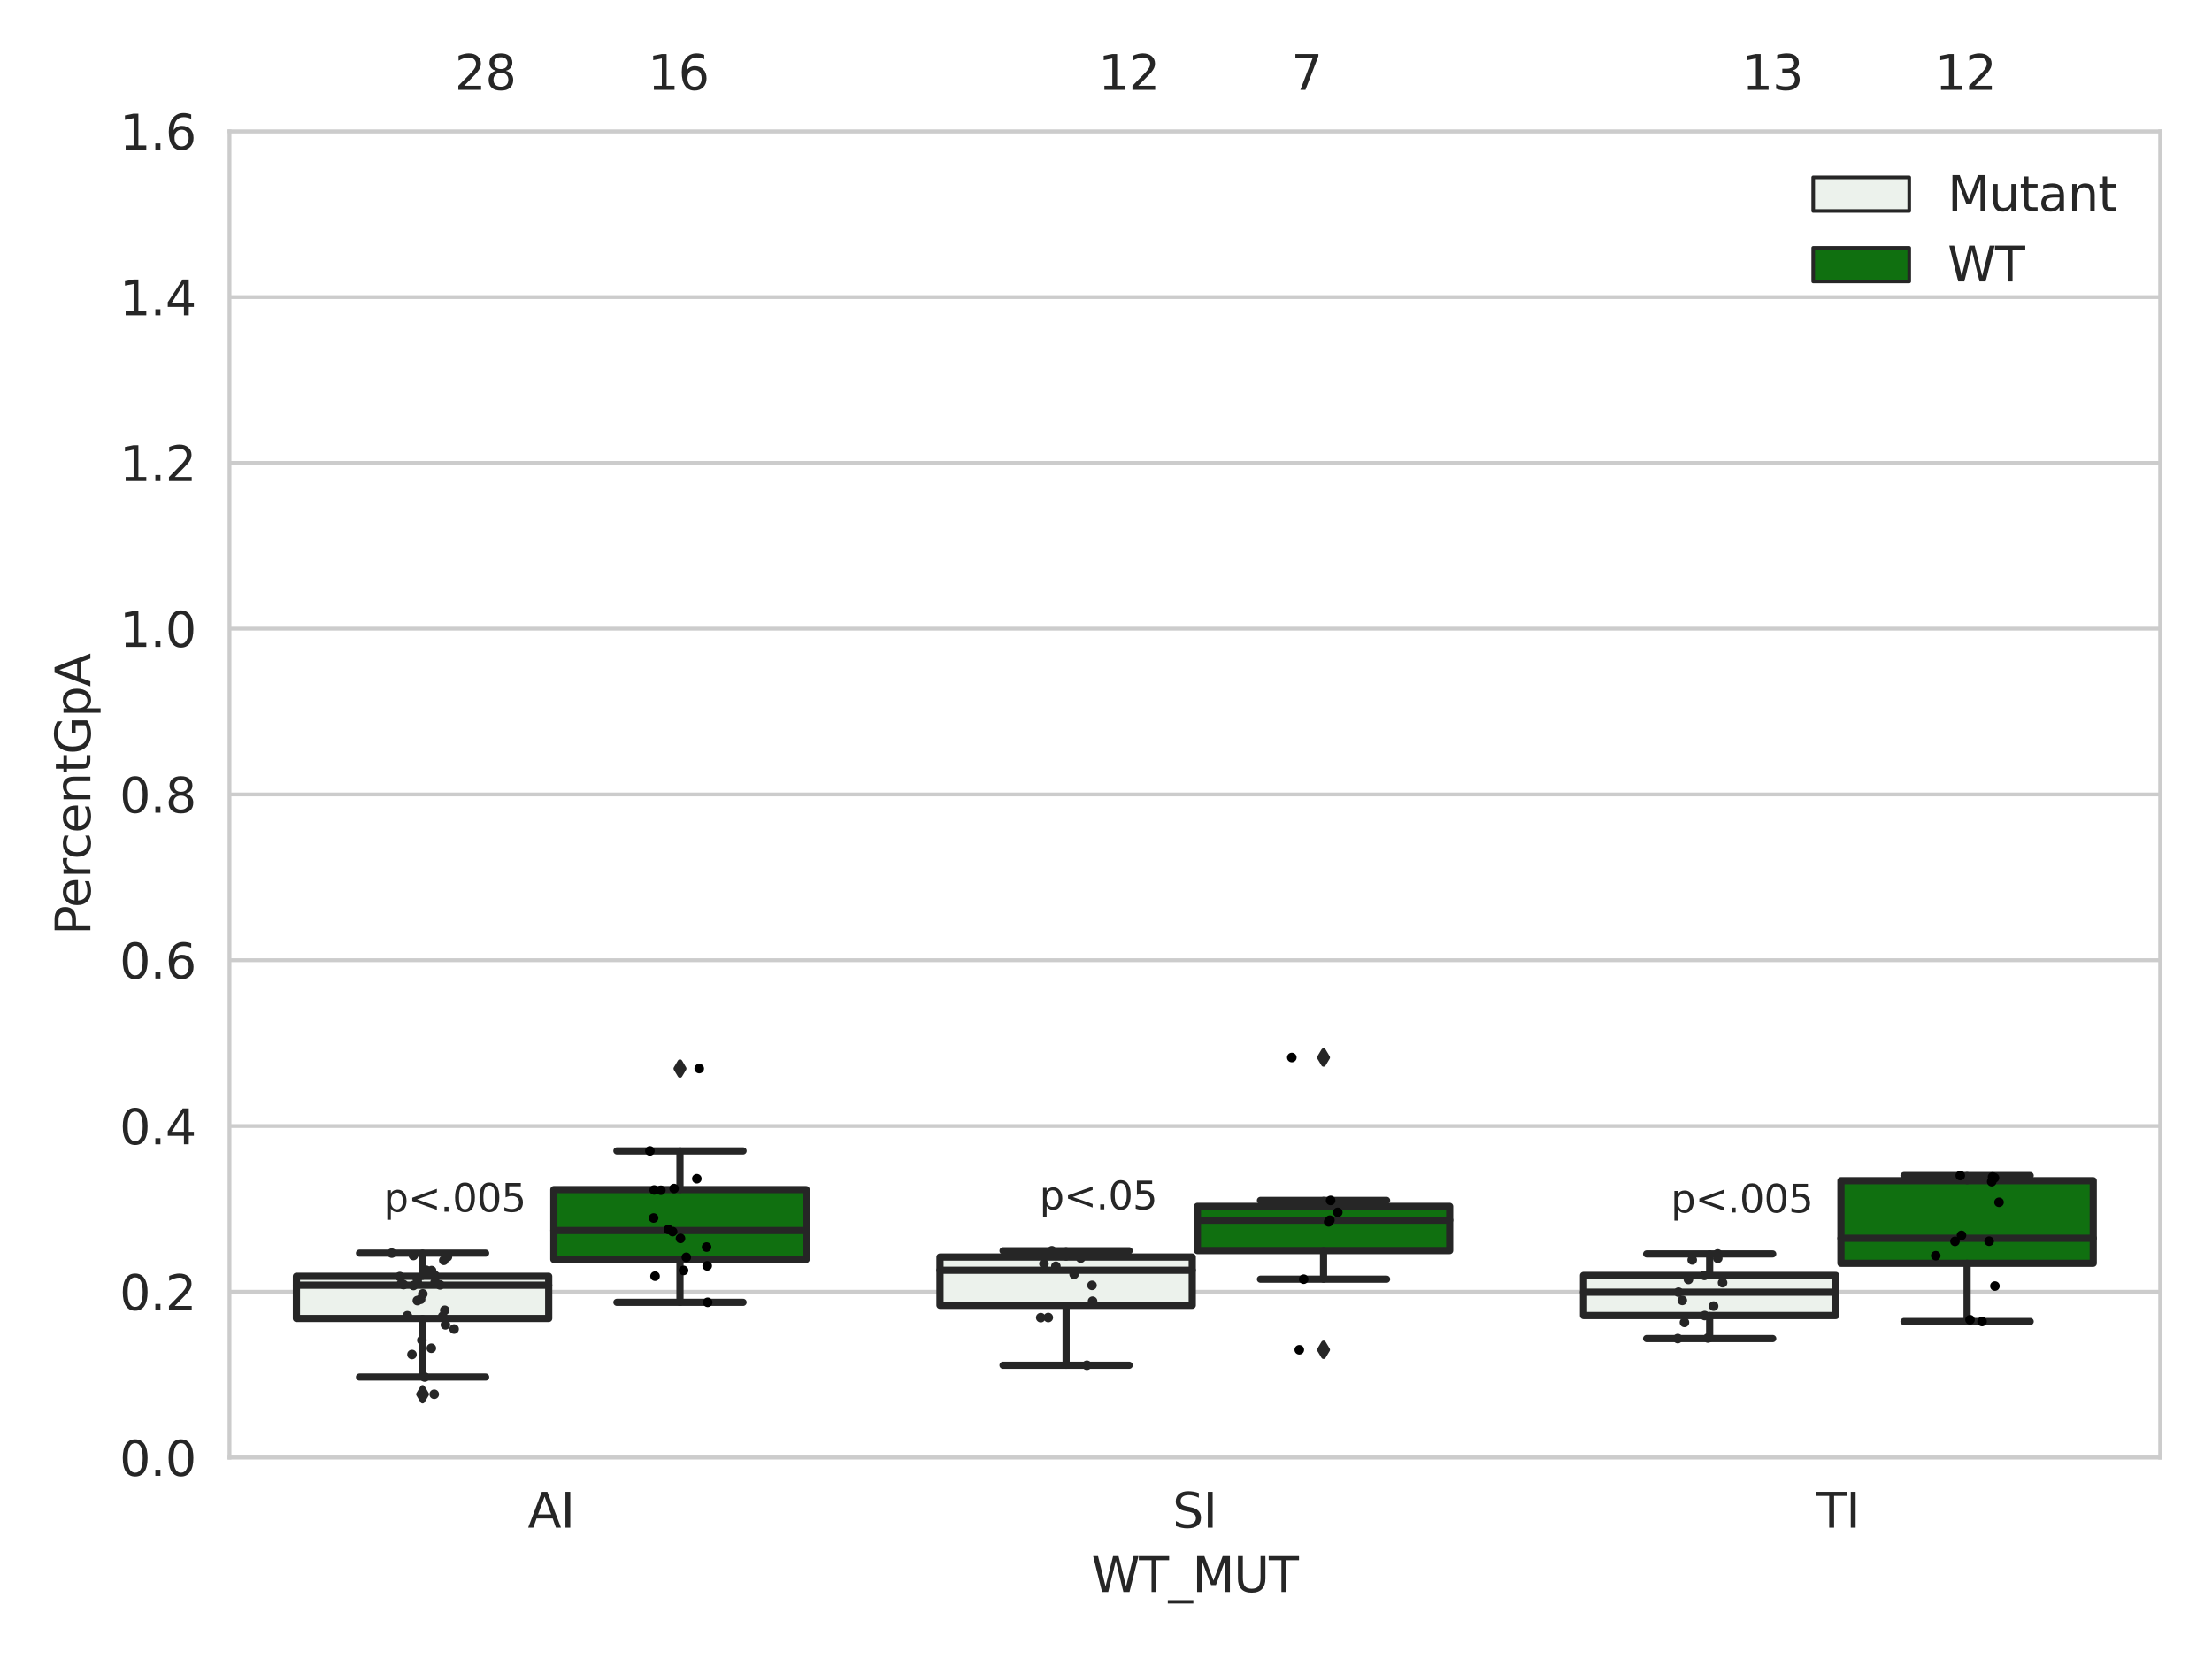 <?xml version="1.0" encoding="utf-8" standalone="no"?>
<!DOCTYPE svg PUBLIC "-//W3C//DTD SVG 1.1//EN"
  "http://www.w3.org/Graphics/SVG/1.1/DTD/svg11.dtd">
<svg xmlns:xlink="http://www.w3.org/1999/xlink" width="460.8pt" height="345.6pt" viewBox="0 0 460.8 345.6" xmlns="http://www.w3.org/2000/svg" version="1.1">
 <defs>
  <style type="text/css">*{stroke-linejoin: round; stroke-linecap: butt}</style>
 </defs>
 <g id="figure_1">
  <g id="patch_1">
   <path d="M 0 345.6 
L 460.8 345.6 
L 460.8 0 
L 0 0 
z
" style="fill: #ffffff"/>
  </g>
  <g id="axes_1">
   <g id="patch_2">
    <path d="M 47.81 303.64 
L 450 303.64 
L 450 27.354 
L 47.81 27.354 
z
" style="fill: #ffffff"/>
   </g>
   <g id="matplotlib.axis_1">
    <g id="xtick_1">
     <g id="text_1">
      <!-- AI -->
      <g style="fill: #262626" transform="translate(109.946 318.238)scale(0.1 -0.1)">
       <defs>
        <path id="DejaVuSans-41" d="M 2188 4044 
L 1331 1722 
L 3047 1722 
L 2188 4044 
z
M 1831 4666 
L 2547 4666 
L 4325 0 
L 3669 0 
L 3244 1197 
L 1141 1197 
L 716 0 
L 50 0 
L 1831 4666 
z
" transform="scale(0.016)"/>
        <path id="DejaVuSans-49" d="M 628 4666 
L 1259 4666 
L 1259 0 
L 628 0 
L 628 4666 
z
" transform="scale(0.016)"/>
       </defs>
       <use xlink:href="#DejaVuSans-41"/>
       <use xlink:href="#DejaVuSans-49" x="68.408"/>
      </g>
     </g>
    </g>
    <g id="xtick_2">
     <g id="text_2">
      <!-- SI -->
      <g style="fill: #262626" transform="translate(244.256 318.238)scale(0.1 -0.1)">
       <defs>
        <path id="DejaVuSans-53" d="M 3425 4513 
L 3425 3897 
Q 3066 4069 2747 4153 
Q 2428 4238 2131 4238 
Q 1616 4238 1336 4038 
Q 1056 3838 1056 3469 
Q 1056 3159 1242 3001 
Q 1428 2844 1947 2747 
L 2328 2669 
Q 3034 2534 3370 2195 
Q 3706 1856 3706 1288 
Q 3706 609 3251 259 
Q 2797 -91 1919 -91 
Q 1588 -91 1214 -16 
Q 841 59 441 206 
L 441 856 
Q 825 641 1194 531 
Q 1563 422 1919 422 
Q 2459 422 2753 634 
Q 3047 847 3047 1241 
Q 3047 1584 2836 1778 
Q 2625 1972 2144 2069 
L 1759 2144 
Q 1053 2284 737 2584 
Q 422 2884 422 3419 
Q 422 4038 858 4394 
Q 1294 4750 2059 4750 
Q 2388 4750 2728 4690 
Q 3069 4631 3425 4513 
z
" transform="scale(0.016)"/>
       </defs>
       <use xlink:href="#DejaVuSans-53"/>
       <use xlink:href="#DejaVuSans-49" x="63.477"/>
      </g>
     </g>
    </g>
    <g id="xtick_3">
     <g id="text_3">
      <!-- TI -->
      <g style="fill: #262626" transform="translate(378.439 318.238)scale(0.1 -0.1)">
       <defs>
        <path id="DejaVuSans-54" d="M -19 4666 
L 3928 4666 
L 3928 4134 
L 2272 4134 
L 2272 0 
L 1638 0 
L 1638 4134 
L -19 4134 
L -19 4666 
z
" transform="scale(0.016)"/>
       </defs>
       <use xlink:href="#DejaVuSans-54"/>
       <use xlink:href="#DejaVuSans-49" x="61.084"/>
      </g>
     </g>
    </g>
    <g id="text_4">
     <!-- WT_MUT -->
     <g style="fill: #262626" transform="translate(227.38 331.638)scale(0.1 -0.1)">
      <defs>
       <path id="DejaVuSans-57" d="M 213 4666 
L 850 4666 
L 1831 722 
L 2809 4666 
L 3519 4666 
L 4500 722 
L 5478 4666 
L 6119 4666 
L 4947 0 
L 4153 0 
L 3169 4050 
L 2175 0 
L 1381 0 
L 213 4666 
z
" transform="scale(0.016)"/>
       <path id="DejaVuSans-5f" d="M 3263 -1063 
L 3263 -1509 
L -63 -1509 
L -63 -1063 
L 3263 -1063 
z
" transform="scale(0.016)"/>
       <path id="DejaVuSans-4d" d="M 628 4666 
L 1569 4666 
L 2759 1491 
L 3956 4666 
L 4897 4666 
L 4897 0 
L 4281 0 
L 4281 4097 
L 3078 897 
L 2444 897 
L 1241 4097 
L 1241 0 
L 628 0 
L 628 4666 
z
" transform="scale(0.016)"/>
       <path id="DejaVuSans-55" d="M 556 4666 
L 1191 4666 
L 1191 1831 
Q 1191 1081 1462 751 
Q 1734 422 2344 422 
Q 2950 422 3222 751 
Q 3494 1081 3494 1831 
L 3494 4666 
L 4128 4666 
L 4128 1753 
Q 4128 841 3676 375 
Q 3225 -91 2344 -91 
Q 1459 -91 1007 375 
Q 556 841 556 1753 
L 556 4666 
z
" transform="scale(0.016)"/>
      </defs>
      <use xlink:href="#DejaVuSans-57"/>
      <use xlink:href="#DejaVuSans-54" x="98.877"/>
      <use xlink:href="#DejaVuSans-5f" x="159.961"/>
      <use xlink:href="#DejaVuSans-4d" x="209.961"/>
      <use xlink:href="#DejaVuSans-55" x="296.24"/>
      <use xlink:href="#DejaVuSans-54" x="369.434"/>
     </g>
    </g>
   </g>
   <g id="matplotlib.axis_2">
    <g id="ytick_1">
     <g id="line2d_1">
      <path d="M 47.81 303.64 
L 450 303.64 
" clip-path="url(#pad9ed95a2f)" style="fill: none; stroke: #cccccc; stroke-width: 0.8; stroke-linecap: round"/>
     </g>
     <g id="text_5">
      <!-- 0.0 -->
      <g style="fill: #262626" transform="translate(24.907 307.439)scale(0.1 -0.1)">
       <defs>
        <path id="DejaVuSans-30" d="M 2034 4250 
Q 1547 4250 1301 3770 
Q 1056 3291 1056 2328 
Q 1056 1369 1301 889 
Q 1547 409 2034 409 
Q 2525 409 2770 889 
Q 3016 1369 3016 2328 
Q 3016 3291 2770 3770 
Q 2525 4250 2034 4250 
z
M 2034 4750 
Q 2819 4750 3233 4129 
Q 3647 3509 3647 2328 
Q 3647 1150 3233 529 
Q 2819 -91 2034 -91 
Q 1250 -91 836 529 
Q 422 1150 422 2328 
Q 422 3509 836 4129 
Q 1250 4750 2034 4750 
z
" transform="scale(0.016)"/>
        <path id="DejaVuSans-2e" d="M 684 794 
L 1344 794 
L 1344 0 
L 684 0 
L 684 794 
z
" transform="scale(0.016)"/>
       </defs>
       <use xlink:href="#DejaVuSans-30"/>
       <use xlink:href="#DejaVuSans-2e" x="63.623"/>
       <use xlink:href="#DejaVuSans-30" x="95.41"/>
      </g>
     </g>
    </g>
    <g id="ytick_2">
     <g id="line2d_2">
      <path d="M 47.81 269.104 
L 450 269.104 
" clip-path="url(#pad9ed95a2f)" style="fill: none; stroke: #cccccc; stroke-width: 0.8; stroke-linecap: round"/>
     </g>
     <g id="text_6">
      <!-- 0.2 -->
      <g style="fill: #262626" transform="translate(24.907 272.903)scale(0.1 -0.1)">
       <defs>
        <path id="DejaVuSans-32" d="M 1228 531 
L 3431 531 
L 3431 0 
L 469 0 
L 469 531 
Q 828 903 1448 1529 
Q 2069 2156 2228 2338 
Q 2531 2678 2651 2914 
Q 2772 3150 2772 3378 
Q 2772 3750 2511 3984 
Q 2250 4219 1831 4219 
Q 1534 4219 1204 4116 
Q 875 4013 500 3803 
L 500 4441 
Q 881 4594 1212 4672 
Q 1544 4750 1819 4750 
Q 2544 4750 2975 4387 
Q 3406 4025 3406 3419 
Q 3406 3131 3298 2873 
Q 3191 2616 2906 2266 
Q 2828 2175 2409 1742 
Q 1991 1309 1228 531 
z
" transform="scale(0.016)"/>
       </defs>
       <use xlink:href="#DejaVuSans-30"/>
       <use xlink:href="#DejaVuSans-2e" x="63.623"/>
       <use xlink:href="#DejaVuSans-32" x="95.41"/>
      </g>
     </g>
    </g>
    <g id="ytick_3">
     <g id="line2d_3">
      <path d="M 47.81 234.568 
L 450 234.568 
" clip-path="url(#pad9ed95a2f)" style="fill: none; stroke: #cccccc; stroke-width: 0.8; stroke-linecap: round"/>
     </g>
     <g id="text_7">
      <!-- 0.4 -->
      <g style="fill: #262626" transform="translate(24.907 238.368)scale(0.1 -0.1)">
       <defs>
        <path id="DejaVuSans-34" d="M 2419 4116 
L 825 1625 
L 2419 1625 
L 2419 4116 
z
M 2253 4666 
L 3047 4666 
L 3047 1625 
L 3713 1625 
L 3713 1100 
L 3047 1100 
L 3047 0 
L 2419 0 
L 2419 1100 
L 313 1100 
L 313 1709 
L 2253 4666 
z
" transform="scale(0.016)"/>
       </defs>
       <use xlink:href="#DejaVuSans-30"/>
       <use xlink:href="#DejaVuSans-2e" x="63.623"/>
       <use xlink:href="#DejaVuSans-34" x="95.41"/>
      </g>
     </g>
    </g>
    <g id="ytick_4">
     <g id="line2d_4">
      <path d="M 47.81 200.033 
L 450 200.033 
" clip-path="url(#pad9ed95a2f)" style="fill: none; stroke: #cccccc; stroke-width: 0.8; stroke-linecap: round"/>
     </g>
     <g id="text_8">
      <!-- 0.6 -->
      <g style="fill: #262626" transform="translate(24.907 203.832)scale(0.1 -0.1)">
       <defs>
        <path id="DejaVuSans-36" d="M 2113 2584 
Q 1688 2584 1439 2293 
Q 1191 2003 1191 1497 
Q 1191 994 1439 701 
Q 1688 409 2113 409 
Q 2538 409 2786 701 
Q 3034 994 3034 1497 
Q 3034 2003 2786 2293 
Q 2538 2584 2113 2584 
z
M 3366 4563 
L 3366 3988 
Q 3128 4100 2886 4159 
Q 2644 4219 2406 4219 
Q 1781 4219 1451 3797 
Q 1122 3375 1075 2522 
Q 1259 2794 1537 2939 
Q 1816 3084 2150 3084 
Q 2853 3084 3261 2657 
Q 3669 2231 3669 1497 
Q 3669 778 3244 343 
Q 2819 -91 2113 -91 
Q 1303 -91 875 529 
Q 447 1150 447 2328 
Q 447 3434 972 4092 
Q 1497 4750 2381 4750 
Q 2619 4750 2861 4703 
Q 3103 4656 3366 4563 
z
" transform="scale(0.016)"/>
       </defs>
       <use xlink:href="#DejaVuSans-30"/>
       <use xlink:href="#DejaVuSans-2e" x="63.623"/>
       <use xlink:href="#DejaVuSans-36" x="95.41"/>
      </g>
     </g>
    </g>
    <g id="ytick_5">
     <g id="line2d_5">
      <path d="M 47.81 165.497 
L 450 165.497 
" clip-path="url(#pad9ed95a2f)" style="fill: none; stroke: #cccccc; stroke-width: 0.8; stroke-linecap: round"/>
     </g>
     <g id="text_9">
      <!-- 0.8 -->
      <g style="fill: #262626" transform="translate(24.907 169.296)scale(0.1 -0.1)">
       <defs>
        <path id="DejaVuSans-38" d="M 2034 2216 
Q 1584 2216 1326 1975 
Q 1069 1734 1069 1313 
Q 1069 891 1326 650 
Q 1584 409 2034 409 
Q 2484 409 2743 651 
Q 3003 894 3003 1313 
Q 3003 1734 2745 1975 
Q 2488 2216 2034 2216 
z
M 1403 2484 
Q 997 2584 770 2862 
Q 544 3141 544 3541 
Q 544 4100 942 4425 
Q 1341 4750 2034 4750 
Q 2731 4750 3128 4425 
Q 3525 4100 3525 3541 
Q 3525 3141 3298 2862 
Q 3072 2584 2669 2484 
Q 3125 2378 3379 2068 
Q 3634 1759 3634 1313 
Q 3634 634 3220 271 
Q 2806 -91 2034 -91 
Q 1263 -91 848 271 
Q 434 634 434 1313 
Q 434 1759 690 2068 
Q 947 2378 1403 2484 
z
M 1172 3481 
Q 1172 3119 1398 2916 
Q 1625 2713 2034 2713 
Q 2441 2713 2670 2916 
Q 2900 3119 2900 3481 
Q 2900 3844 2670 4047 
Q 2441 4250 2034 4250 
Q 1625 4250 1398 4047 
Q 1172 3844 1172 3481 
z
" transform="scale(0.016)"/>
       </defs>
       <use xlink:href="#DejaVuSans-30"/>
       <use xlink:href="#DejaVuSans-2e" x="63.623"/>
       <use xlink:href="#DejaVuSans-38" x="95.41"/>
      </g>
     </g>
    </g>
    <g id="ytick_6">
     <g id="line2d_6">
      <path d="M 47.81 130.961 
L 450 130.961 
" clip-path="url(#pad9ed95a2f)" style="fill: none; stroke: #cccccc; stroke-width: 0.8; stroke-linecap: round"/>
     </g>
     <g id="text_10">
      <!-- 1.0 -->
      <g style="fill: #262626" transform="translate(24.907 134.76)scale(0.1 -0.1)">
       <defs>
        <path id="DejaVuSans-31" d="M 794 531 
L 1825 531 
L 1825 4091 
L 703 3866 
L 703 4441 
L 1819 4666 
L 2450 4666 
L 2450 531 
L 3481 531 
L 3481 0 
L 794 0 
L 794 531 
z
" transform="scale(0.016)"/>
       </defs>
       <use xlink:href="#DejaVuSans-31"/>
       <use xlink:href="#DejaVuSans-2e" x="63.623"/>
       <use xlink:href="#DejaVuSans-30" x="95.41"/>
      </g>
     </g>
    </g>
    <g id="ytick_7">
     <g id="line2d_7">
      <path d="M 47.81 96.425 
L 450 96.425 
" clip-path="url(#pad9ed95a2f)" style="fill: none; stroke: #cccccc; stroke-width: 0.8; stroke-linecap: round"/>
     </g>
     <g id="text_11">
      <!-- 1.2 -->
      <g style="fill: #262626" transform="translate(24.907 100.225)scale(0.1 -0.1)">
       <use xlink:href="#DejaVuSans-31"/>
       <use xlink:href="#DejaVuSans-2e" x="63.623"/>
       <use xlink:href="#DejaVuSans-32" x="95.41"/>
      </g>
     </g>
    </g>
    <g id="ytick_8">
     <g id="line2d_8">
      <path d="M 47.81 61.89 
L 450 61.89 
" clip-path="url(#pad9ed95a2f)" style="fill: none; stroke: #cccccc; stroke-width: 0.8; stroke-linecap: round"/>
     </g>
     <g id="text_12">
      <!-- 1.4 -->
      <g style="fill: #262626" transform="translate(24.907 65.689)scale(0.1 -0.1)">
       <use xlink:href="#DejaVuSans-31"/>
       <use xlink:href="#DejaVuSans-2e" x="63.623"/>
       <use xlink:href="#DejaVuSans-34" x="95.41"/>
      </g>
     </g>
    </g>
    <g id="ytick_9">
     <g id="line2d_9">
      <path d="M 47.81 27.354 
L 450 27.354 
" clip-path="url(#pad9ed95a2f)" style="fill: none; stroke: #cccccc; stroke-width: 0.8; stroke-linecap: round"/>
     </g>
     <g id="text_13">
      <!-- 1.6 -->
      <g style="fill: #262626" transform="translate(24.907 31.153)scale(0.1 -0.1)">
       <use xlink:href="#DejaVuSans-31"/>
       <use xlink:href="#DejaVuSans-2e" x="63.623"/>
       <use xlink:href="#DejaVuSans-36" x="95.41"/>
      </g>
     </g>
    </g>
    <g id="text_14">
     <!-- PercentGpA -->
     <g style="fill: #262626" transform="translate(18.827 194.774)rotate(-90)scale(0.1 -0.1)">
      <defs>
       <path id="DejaVuSans-50" d="M 1259 4147 
L 1259 2394 
L 2053 2394 
Q 2494 2394 2734 2622 
Q 2975 2850 2975 3272 
Q 2975 3691 2734 3919 
Q 2494 4147 2053 4147 
L 1259 4147 
z
M 628 4666 
L 2053 4666 
Q 2838 4666 3239 4311 
Q 3641 3956 3641 3272 
Q 3641 2581 3239 2228 
Q 2838 1875 2053 1875 
L 1259 1875 
L 1259 0 
L 628 0 
L 628 4666 
z
" transform="scale(0.016)"/>
       <path id="DejaVuSans-65" d="M 3597 1894 
L 3597 1613 
L 953 1613 
Q 991 1019 1311 708 
Q 1631 397 2203 397 
Q 2534 397 2845 478 
Q 3156 559 3463 722 
L 3463 178 
Q 3153 47 2828 -22 
Q 2503 -91 2169 -91 
Q 1331 -91 842 396 
Q 353 884 353 1716 
Q 353 2575 817 3079 
Q 1281 3584 2069 3584 
Q 2775 3584 3186 3129 
Q 3597 2675 3597 1894 
z
M 3022 2063 
Q 3016 2534 2758 2815 
Q 2500 3097 2075 3097 
Q 1594 3097 1305 2825 
Q 1016 2553 972 2059 
L 3022 2063 
z
" transform="scale(0.016)"/>
       <path id="DejaVuSans-72" d="M 2631 2963 
Q 2534 3019 2420 3045 
Q 2306 3072 2169 3072 
Q 1681 3072 1420 2755 
Q 1159 2438 1159 1844 
L 1159 0 
L 581 0 
L 581 3500 
L 1159 3500 
L 1159 2956 
Q 1341 3275 1631 3429 
Q 1922 3584 2338 3584 
Q 2397 3584 2469 3576 
Q 2541 3569 2628 3553 
L 2631 2963 
z
" transform="scale(0.016)"/>
       <path id="DejaVuSans-63" d="M 3122 3366 
L 3122 2828 
Q 2878 2963 2633 3030 
Q 2388 3097 2138 3097 
Q 1578 3097 1268 2742 
Q 959 2388 959 1747 
Q 959 1106 1268 751 
Q 1578 397 2138 397 
Q 2388 397 2633 464 
Q 2878 531 3122 666 
L 3122 134 
Q 2881 22 2623 -34 
Q 2366 -91 2075 -91 
Q 1284 -91 818 406 
Q 353 903 353 1747 
Q 353 2603 823 3093 
Q 1294 3584 2113 3584 
Q 2378 3584 2631 3529 
Q 2884 3475 3122 3366 
z
" transform="scale(0.016)"/>
       <path id="DejaVuSans-6e" d="M 3513 2113 
L 3513 0 
L 2938 0 
L 2938 2094 
Q 2938 2591 2744 2837 
Q 2550 3084 2163 3084 
Q 1697 3084 1428 2787 
Q 1159 2491 1159 1978 
L 1159 0 
L 581 0 
L 581 3500 
L 1159 3500 
L 1159 2956 
Q 1366 3272 1645 3428 
Q 1925 3584 2291 3584 
Q 2894 3584 3203 3211 
Q 3513 2838 3513 2113 
z
" transform="scale(0.016)"/>
       <path id="DejaVuSans-74" d="M 1172 4494 
L 1172 3500 
L 2356 3500 
L 2356 3053 
L 1172 3053 
L 1172 1153 
Q 1172 725 1289 603 
Q 1406 481 1766 481 
L 2356 481 
L 2356 0 
L 1766 0 
Q 1100 0 847 248 
Q 594 497 594 1153 
L 594 3053 
L 172 3053 
L 172 3500 
L 594 3500 
L 594 4494 
L 1172 4494 
z
" transform="scale(0.016)"/>
       <path id="DejaVuSans-47" d="M 3809 666 
L 3809 1919 
L 2778 1919 
L 2778 2438 
L 4434 2438 
L 4434 434 
Q 4069 175 3628 42 
Q 3188 -91 2688 -91 
Q 1594 -91 976 548 
Q 359 1188 359 2328 
Q 359 3472 976 4111 
Q 1594 4750 2688 4750 
Q 3144 4750 3555 4637 
Q 3966 4525 4313 4306 
L 4313 3634 
Q 3963 3931 3569 4081 
Q 3175 4231 2741 4231 
Q 1884 4231 1454 3753 
Q 1025 3275 1025 2328 
Q 1025 1384 1454 906 
Q 1884 428 2741 428 
Q 3075 428 3337 486 
Q 3600 544 3809 666 
z
" transform="scale(0.016)"/>
       <path id="DejaVuSans-70" d="M 1159 525 
L 1159 -1331 
L 581 -1331 
L 581 3500 
L 1159 3500 
L 1159 2969 
Q 1341 3281 1617 3432 
Q 1894 3584 2278 3584 
Q 2916 3584 3314 3078 
Q 3713 2572 3713 1747 
Q 3713 922 3314 415 
Q 2916 -91 2278 -91 
Q 1894 -91 1617 61 
Q 1341 213 1159 525 
z
M 3116 1747 
Q 3116 2381 2855 2742 
Q 2594 3103 2138 3103 
Q 1681 3103 1420 2742 
Q 1159 2381 1159 1747 
Q 1159 1113 1420 752 
Q 1681 391 2138 391 
Q 2594 391 2855 752 
Q 3116 1113 3116 1747 
z
" transform="scale(0.016)"/>
      </defs>
      <use xlink:href="#DejaVuSans-50"/>
      <use xlink:href="#DejaVuSans-65" x="56.678"/>
      <use xlink:href="#DejaVuSans-72" x="118.201"/>
      <use xlink:href="#DejaVuSans-63" x="157.064"/>
      <use xlink:href="#DejaVuSans-65" x="212.045"/>
      <use xlink:href="#DejaVuSans-6e" x="273.568"/>
      <use xlink:href="#DejaVuSans-74" x="336.947"/>
      <use xlink:href="#DejaVuSans-47" x="376.156"/>
      <use xlink:href="#DejaVuSans-70" x="453.646"/>
      <use xlink:href="#DejaVuSans-41" x="517.123"/>
     </g>
    </g>
   </g>
   <g id="patch_3">
    <path d="M 61.753 274.66 
L 114.305 274.66 
L 114.305 265.873 
L 61.753 265.873 
L 61.753 274.66 
z
" clip-path="url(#pad9ed95a2f)" style="fill: #ecf2ec; stroke: #262626; stroke-width: 1.5; stroke-linejoin: miter"/>
   </g>
   <g id="patch_4">
    <path d="M 115.378 262.363 
L 167.931 262.363 
L 167.931 247.816 
L 115.378 247.816 
L 115.378 262.363 
z
" clip-path="url(#pad9ed95a2f)" style="fill: #107010; stroke: #262626; stroke-width: 1.5; stroke-linejoin: miter"/>
   </g>
   <g id="patch_5">
    <path d="M 195.816 271.915 
L 248.369 271.915 
L 248.369 261.864 
L 195.816 261.864 
L 195.816 271.915 
z
" clip-path="url(#pad9ed95a2f)" style="fill: #ecf2ec; stroke: #262626; stroke-width: 1.5; stroke-linejoin: miter"/>
   </g>
   <g id="patch_6">
    <path d="M 249.441 260.512 
L 301.994 260.512 
L 301.994 251.314 
L 249.441 251.314 
L 249.441 260.512 
z
" clip-path="url(#pad9ed95a2f)" style="fill: #107010; stroke: #262626; stroke-width: 1.5; stroke-linejoin: miter"/>
   </g>
   <g id="patch_7">
    <path d="M 329.879 274.053 
L 382.432 274.053 
L 382.432 265.695 
L 329.879 265.695 
L 329.879 274.053 
z
" clip-path="url(#pad9ed95a2f)" style="fill: #ecf2ec; stroke: #262626; stroke-width: 1.5; stroke-linejoin: miter"/>
   </g>
   <g id="patch_8">
    <path d="M 383.505 263.167 
L 436.057 263.167 
L 436.057 245.959 
L 383.505 245.959 
L 383.505 263.167 
z
" clip-path="url(#pad9ed95a2f)" style="fill: #107010; stroke: #262626; stroke-width: 1.5; stroke-linejoin: miter"/>
   </g>
   <g id="patch_9">
    <path d="M 114.842 303.64 
L 114.842 303.64 
L 114.842 303.64 
L 114.842 303.64 
z
" clip-path="url(#pad9ed95a2f)" style="fill: #ecf2ec; stroke: #262626; stroke-width: 0.75; stroke-linejoin: miter"/>
   </g>
   <g id="patch_10">
    <path d="M 114.842 303.64 
L 114.842 303.64 
L 114.842 303.64 
L 114.842 303.64 
z
" clip-path="url(#pad9ed95a2f)" style="fill: #107010; stroke: #262626; stroke-width: 0.75; stroke-linejoin: miter"/>
   </g>
   <g id="PathCollection_1"/>
   <g id="PathCollection_2"/>
   <g id="line2d_10">
    <path d="M 88.029 274.66 
L 88.029 286.868 
" clip-path="url(#pad9ed95a2f)" style="fill: none; stroke: #262626; stroke-width: 1.5; stroke-linecap: round"/>
   </g>
   <g id="line2d_11">
    <path d="M 88.029 265.873 
L 88.029 261.048 
" clip-path="url(#pad9ed95a2f)" style="fill: none; stroke: #262626; stroke-width: 1.5; stroke-linecap: round"/>
   </g>
   <g id="line2d_12">
    <path d="M 74.891 286.868 
L 101.167 286.868 
" clip-path="url(#pad9ed95a2f)" style="fill: none; stroke: #262626; stroke-width: 1.5; stroke-linecap: round"/>
   </g>
   <g id="line2d_13">
    <path d="M 74.891 261.048 
L 101.167 261.048 
" clip-path="url(#pad9ed95a2f)" style="fill: none; stroke: #262626; stroke-width: 1.5; stroke-linecap: round"/>
   </g>
   <g id="line2d_14">
    <defs>
     <path id="m9eebbc4124" d="M -0 1.414 
L 0.849 0 
L 0 -1.414 
L -0.849 -0 
z
" style="stroke: #262626; stroke-linejoin: miter"/>
    </defs>
    <g clip-path="url(#pad9ed95a2f)">
     <use xlink:href="#m9eebbc4124" x="88.029" y="290.449" style="fill: #262626; stroke: #262626; stroke-linejoin: miter"/>
    </g>
   </g>
   <g id="line2d_15">
    <path d="M 141.654 262.363 
L 141.654 271.298 
" clip-path="url(#pad9ed95a2f)" style="fill: none; stroke: #262626; stroke-width: 1.5; stroke-linecap: round"/>
   </g>
   <g id="line2d_16">
    <path d="M 141.654 247.816 
L 141.654 239.751 
" clip-path="url(#pad9ed95a2f)" style="fill: none; stroke: #262626; stroke-width: 1.5; stroke-linecap: round"/>
   </g>
   <g id="line2d_17">
    <path d="M 128.516 271.298 
L 154.793 271.298 
" clip-path="url(#pad9ed95a2f)" style="fill: none; stroke: #262626; stroke-width: 1.5; stroke-linecap: round"/>
   </g>
   <g id="line2d_18">
    <path d="M 128.516 239.751 
L 154.793 239.751 
" clip-path="url(#pad9ed95a2f)" style="fill: none; stroke: #262626; stroke-width: 1.5; stroke-linecap: round"/>
   </g>
   <g id="line2d_19">
    <g clip-path="url(#pad9ed95a2f)">
     <use xlink:href="#m9eebbc4124" x="141.654" y="222.601" style="fill: #262626; stroke: #262626; stroke-linejoin: miter"/>
    </g>
   </g>
   <g id="line2d_20">
    <path d="M 222.092 271.915 
L 222.092 284.405 
" clip-path="url(#pad9ed95a2f)" style="fill: none; stroke: #262626; stroke-width: 1.5; stroke-linecap: round"/>
   </g>
   <g id="line2d_21">
    <path d="M 222.092 261.864 
L 222.092 260.554 
" clip-path="url(#pad9ed95a2f)" style="fill: none; stroke: #262626; stroke-width: 1.5; stroke-linecap: round"/>
   </g>
   <g id="line2d_22">
    <path d="M 208.954 284.405 
L 235.231 284.405 
" clip-path="url(#pad9ed95a2f)" style="fill: none; stroke: #262626; stroke-width: 1.5; stroke-linecap: round"/>
   </g>
   <g id="line2d_23">
    <path d="M 208.954 260.554 
L 235.231 260.554 
" clip-path="url(#pad9ed95a2f)" style="fill: none; stroke: #262626; stroke-width: 1.5; stroke-linecap: round"/>
   </g>
   <g id="line2d_24"/>
   <g id="line2d_25">
    <path d="M 275.718 260.512 
L 275.718 266.481 
" clip-path="url(#pad9ed95a2f)" style="fill: none; stroke: #262626; stroke-width: 1.5; stroke-linecap: round"/>
   </g>
   <g id="line2d_26">
    <path d="M 275.718 251.314 
L 275.718 250.071 
" clip-path="url(#pad9ed95a2f)" style="fill: none; stroke: #262626; stroke-width: 1.5; stroke-linecap: round"/>
   </g>
   <g id="line2d_27">
    <path d="M 262.579 266.481 
L 288.856 266.481 
" clip-path="url(#pad9ed95a2f)" style="fill: none; stroke: #262626; stroke-width: 1.5; stroke-linecap: round"/>
   </g>
   <g id="line2d_28">
    <path d="M 262.579 250.071 
L 288.856 250.071 
" clip-path="url(#pad9ed95a2f)" style="fill: none; stroke: #262626; stroke-width: 1.5; stroke-linecap: round"/>
   </g>
   <g id="line2d_29">
    <g clip-path="url(#pad9ed95a2f)">
     <use xlink:href="#m9eebbc4124" x="275.718" y="281.185" style="fill: #262626; stroke: #262626; stroke-linejoin: miter"/>
     <use xlink:href="#m9eebbc4124" x="275.718" y="220.297" style="fill: #262626; stroke: #262626; stroke-linejoin: miter"/>
    </g>
   </g>
   <g id="line2d_30">
    <path d="M 356.156 274.053 
L 356.156 278.85 
" clip-path="url(#pad9ed95a2f)" style="fill: none; stroke: #262626; stroke-width: 1.5; stroke-linecap: round"/>
   </g>
   <g id="line2d_31">
    <path d="M 356.156 265.695 
L 356.156 261.212 
" clip-path="url(#pad9ed95a2f)" style="fill: none; stroke: #262626; stroke-width: 1.5; stroke-linecap: round"/>
   </g>
   <g id="line2d_32">
    <path d="M 343.017 278.85 
L 369.294 278.85 
" clip-path="url(#pad9ed95a2f)" style="fill: none; stroke: #262626; stroke-width: 1.5; stroke-linecap: round"/>
   </g>
   <g id="line2d_33">
    <path d="M 343.017 261.212 
L 369.294 261.212 
" clip-path="url(#pad9ed95a2f)" style="fill: none; stroke: #262626; stroke-width: 1.5; stroke-linecap: round"/>
   </g>
   <g id="line2d_34"/>
   <g id="line2d_35">
    <path d="M 409.781 263.167 
L 409.781 275.296 
" clip-path="url(#pad9ed95a2f)" style="fill: none; stroke: #262626; stroke-width: 1.5; stroke-linecap: round"/>
   </g>
   <g id="line2d_36">
    <path d="M 409.781 245.959 
L 409.781 244.892 
" clip-path="url(#pad9ed95a2f)" style="fill: none; stroke: #262626; stroke-width: 1.5; stroke-linecap: round"/>
   </g>
   <g id="line2d_37">
    <path d="M 396.643 275.296 
L 422.919 275.296 
" clip-path="url(#pad9ed95a2f)" style="fill: none; stroke: #262626; stroke-width: 1.5; stroke-linecap: round"/>
   </g>
   <g id="line2d_38">
    <path d="M 396.643 244.892 
L 422.919 244.892 
" clip-path="url(#pad9ed95a2f)" style="fill: none; stroke: #262626; stroke-width: 1.5; stroke-linecap: round"/>
   </g>
   <g id="line2d_39"/>
   <g id="line2d_40">
    <path d="M 61.753 267.737 
L 114.305 267.737 
" clip-path="url(#pad9ed95a2f)" style="fill: none; stroke: #262626; stroke-width: 1.5; stroke-linecap: round"/>
   </g>
   <g id="line2d_41">
    <path d="M 115.378 256.341 
L 167.931 256.341 
" clip-path="url(#pad9ed95a2f)" style="fill: none; stroke: #262626; stroke-width: 1.5; stroke-linecap: round"/>
   </g>
   <g id="line2d_42">
    <path d="M 195.816 264.621 
L 248.369 264.621 
" clip-path="url(#pad9ed95a2f)" style="fill: none; stroke: #262626; stroke-width: 1.5; stroke-linecap: round"/>
   </g>
   <g id="line2d_43">
    <path d="M 249.441 254.187 
L 301.994 254.187 
" clip-path="url(#pad9ed95a2f)" style="fill: none; stroke: #262626; stroke-width: 1.5; stroke-linecap: round"/>
   </g>
   <g id="line2d_44">
    <path d="M 329.879 269.19 
L 382.432 269.19 
" clip-path="url(#pad9ed95a2f)" style="fill: none; stroke: #262626; stroke-width: 1.5; stroke-linecap: round"/>
   </g>
   <g id="line2d_45">
    <path d="M 383.505 257.956 
L 436.057 257.956 
" clip-path="url(#pad9ed95a2f)" style="fill: none; stroke: #262626; stroke-width: 1.5; stroke-linecap: round"/>
   </g>
   <g id="patch_11">
    <path d="M 47.81 303.64 
L 47.81 27.354 
" style="fill: none; stroke: #cccccc; stroke-width: 0.8; stroke-linejoin: miter; stroke-linecap: square"/>
   </g>
   <g id="patch_12">
    <path d="M 450 303.64 
L 450 27.354 
" style="fill: none; stroke: #cccccc; stroke-width: 0.8; stroke-linejoin: miter; stroke-linecap: square"/>
   </g>
   <g id="patch_13">
    <path d="M 47.81 303.64 
L 450 303.64 
" style="fill: none; stroke: #cccccc; stroke-width: 0.8; stroke-linejoin: miter; stroke-linecap: square"/>
   </g>
   <g id="patch_14">
    <path d="M 47.81 27.354 
L 450 27.354 
" style="fill: none; stroke: #cccccc; stroke-width: 0.8; stroke-linejoin: miter; stroke-linecap: square"/>
   </g>
   <g id="PathCollection_3">
    <defs>
     <path id="C0_0_d42c07130f" d="M 0 1 
C 0.265 1 0.52 0.895 0.707 0.707 
C 0.895 0.52 1 0.265 1 -0 
C 1 -0.265 0.895 -0.52 0.707 -0.707 
C 0.52 -0.895 0.265 -1 0 -1 
C -0.265 -1 -0.52 -0.895 -0.707 -0.707 
C -0.895 -0.52 -1 -0.265 -1 0 
C -1 0.265 -0.895 0.52 -0.707 0.707 
C -0.52 0.895 -0.265 1 0 1 
z
"/>
    </defs>
    <g clip-path="url(#pad9ed95a2f)">
     <use xlink:href="#C0_0_d42c07130f" x="89.853" y="280.861" style="fill: #262626"/>
    </g>
    <g clip-path="url(#pad9ed95a2f)">
     <use xlink:href="#C0_0_d42c07130f" x="86.93" y="266.439" style="fill: #262626"/>
    </g>
    <g clip-path="url(#pad9ed95a2f)">
     <use xlink:href="#C0_0_d42c07130f" x="89.907" y="264.696" style="fill: #262626"/>
    </g>
    <g clip-path="url(#pad9ed95a2f)">
     <use xlink:href="#C0_0_d42c07130f" x="92.788" y="275.987" style="fill: #262626"/>
    </g>
    <g clip-path="url(#pad9ed95a2f)">
     <use xlink:href="#C0_0_d42c07130f" x="90.654" y="267.074" style="fill: #262626"/>
    </g>
    <g clip-path="url(#pad9ed95a2f)">
     <use xlink:href="#C0_0_d42c07130f" x="90.457" y="290.449" style="fill: #262626"/>
    </g>
    <g clip-path="url(#pad9ed95a2f)">
     <use xlink:href="#C0_0_d42c07130f" x="81.614" y="261.048" style="fill: #262626"/>
    </g>
    <g clip-path="url(#pad9ed95a2f)">
     <use xlink:href="#C0_0_d42c07130f" x="88.475" y="286.868" style="fill: #262626"/>
    </g>
    <g clip-path="url(#pad9ed95a2f)">
     <use xlink:href="#C0_0_d42c07130f" x="92.455" y="262.557" style="fill: #262626"/>
    </g>
    <g clip-path="url(#pad9ed95a2f)">
     <use xlink:href="#C0_0_d42c07130f" x="94.596" y="276.867" style="fill: #262626"/>
    </g>
    <g clip-path="url(#pad9ed95a2f)">
     <use xlink:href="#C0_0_d42c07130f" x="86.941" y="270.941" style="fill: #262626"/>
    </g>
    <g clip-path="url(#pad9ed95a2f)">
     <use xlink:href="#C0_0_d42c07130f" x="87.878" y="279.196" style="fill: #262626"/>
    </g>
    <g clip-path="url(#pad9ed95a2f)">
     <use xlink:href="#C0_0_d42c07130f" x="83.289" y="265.928" style="fill: #262626"/>
    </g>
    <g clip-path="url(#pad9ed95a2f)">
     <use xlink:href="#C0_0_d42c07130f" x="85.821" y="282.167" style="fill: #262626"/>
    </g>
    <g clip-path="url(#pad9ed95a2f)">
     <use xlink:href="#C0_0_d42c07130f" x="84.078" y="267.619" style="fill: #262626"/>
    </g>
    <g clip-path="url(#pad9ed95a2f)">
     <use xlink:href="#C0_0_d42c07130f" x="88.792" y="264.628" style="fill: #262626"/>
    </g>
    <g clip-path="url(#pad9ed95a2f)">
     <use xlink:href="#C0_0_d42c07130f" x="90.599" y="265.705" style="fill: #262626"/>
    </g>
    <g clip-path="url(#pad9ed95a2f)">
     <use xlink:href="#C0_0_d42c07130f" x="91.663" y="267.675" style="fill: #262626"/>
    </g>
    <g clip-path="url(#pad9ed95a2f)">
     <use xlink:href="#C0_0_d42c07130f" x="88.083" y="269.543" style="fill: #262626"/>
    </g>
    <g clip-path="url(#pad9ed95a2f)">
     <use xlink:href="#C0_0_d42c07130f" x="84.856" y="274.09" style="fill: #262626"/>
    </g>
    <g clip-path="url(#pad9ed95a2f)">
     <use xlink:href="#C0_0_d42c07130f" x="93.215" y="261.82" style="fill: #262626"/>
    </g>
    <g clip-path="url(#pad9ed95a2f)">
     <use xlink:href="#C0_0_d42c07130f" x="92.653" y="272.951" style="fill: #262626"/>
    </g>
    <g clip-path="url(#pad9ed95a2f)">
     <use xlink:href="#C0_0_d42c07130f" x="86.121" y="261.546" style="fill: #262626"/>
    </g>
    <g clip-path="url(#pad9ed95a2f)">
     <use xlink:href="#C0_0_d42c07130f" x="86.134" y="267.799" style="fill: #262626"/>
    </g>
    <g clip-path="url(#pad9ed95a2f)">
     <use xlink:href="#C0_0_d42c07130f" x="87.63" y="270.664" style="fill: #262626"/>
    </g>
    <g clip-path="url(#pad9ed95a2f)">
     <use xlink:href="#C0_0_d42c07130f" x="86.952" y="267.258" style="fill: #262626"/>
    </g>
    <g clip-path="url(#pad9ed95a2f)">
     <use xlink:href="#C0_0_d42c07130f" x="83.64" y="267.401" style="fill: #262626"/>
    </g>
    <g clip-path="url(#pad9ed95a2f)">
     <use xlink:href="#C0_0_d42c07130f" x="92.222" y="274.218" style="fill: #262626"/>
    </g>
   </g>
   <g id="PathCollection_4">
    <defs>
     <path id="C1_0_df2589e804" d="M 0 1 
C 0.265 1 0.52 0.895 0.707 0.707 
C 0.895 0.52 1 0.265 1 -0 
C 1 -0.265 0.895 -0.52 0.707 -0.707 
C 0.52 -0.895 0.265 -1 0 -1 
C -0.265 -1 -0.52 -0.895 -0.707 -0.707 
C -0.895 -0.52 -1 -0.265 -1 0 
C -1 0.265 -0.895 0.52 -0.707 0.707 
C -0.52 0.895 -0.265 1 0 1 
z
"/>
    </defs>
    <g clip-path="url(#pad9ed95a2f)">
     <use xlink:href="#C1_0_df2589e804" x="142.401" y="264.654"/>
    </g>
    <g clip-path="url(#pad9ed95a2f)">
     <use xlink:href="#C1_0_df2589e804" x="145.166" y="245.544"/>
    </g>
    <g clip-path="url(#pad9ed95a2f)">
     <use xlink:href="#C1_0_df2589e804" x="137.673" y="247.949"/>
    </g>
    <g clip-path="url(#pad9ed95a2f)">
     <use xlink:href="#C1_0_df2589e804" x="147.196" y="259.785"/>
    </g>
    <g clip-path="url(#pad9ed95a2f)">
     <use xlink:href="#C1_0_df2589e804" x="135.384" y="239.751"/>
    </g>
    <g clip-path="url(#pad9ed95a2f)">
     <use xlink:href="#C1_0_df2589e804" x="140.428" y="247.594"/>
    </g>
    <g clip-path="url(#pad9ed95a2f)">
     <use xlink:href="#C1_0_df2589e804" x="136.276" y="247.891"/>
    </g>
    <g clip-path="url(#pad9ed95a2f)">
     <use xlink:href="#C1_0_df2589e804" x="147.428" y="271.298"/>
    </g>
    <g clip-path="url(#pad9ed95a2f)">
     <use xlink:href="#C1_0_df2589e804" x="136.46" y="265.849"/>
    </g>
    <g clip-path="url(#pad9ed95a2f)">
     <use xlink:href="#C1_0_df2589e804" x="147.327" y="263.701"/>
    </g>
    <g clip-path="url(#pad9ed95a2f)">
     <use xlink:href="#C1_0_df2589e804" x="141.762" y="257.981"/>
    </g>
    <g clip-path="url(#pad9ed95a2f)">
     <use xlink:href="#C1_0_df2589e804" x="139.23" y="256.122"/>
    </g>
    <g clip-path="url(#pad9ed95a2f)">
     <use xlink:href="#C1_0_df2589e804" x="136.155" y="253.73"/>
    </g>
    <g clip-path="url(#pad9ed95a2f)">
     <use xlink:href="#C1_0_df2589e804" x="145.665" y="222.601"/>
    </g>
    <g clip-path="url(#pad9ed95a2f)">
     <use xlink:href="#C1_0_df2589e804" x="142.974" y="261.917"/>
    </g>
    <g clip-path="url(#pad9ed95a2f)">
     <use xlink:href="#C1_0_df2589e804" x="140.122" y="256.561"/>
    </g>
   </g>
   <g id="PathCollection_5">
    <defs>
     <path id="C2_0_911fc4fdb7" d="M 0 1 
C 0.265 1 0.52 0.895 0.707 0.707 
C 0.895 0.52 1 0.265 1 -0 
C 1 -0.265 0.895 -0.52 0.707 -0.707 
C 0.52 -0.895 0.265 -1 0 -1 
C -0.265 -1 -0.52 -0.895 -0.707 -0.707 
C -0.895 -0.52 -1 -0.265 -1 0 
C -1 0.265 -0.895 0.52 -0.707 0.707 
C -0.52 0.895 -0.265 1 0 1 
z
"/>
    </defs>
    <g clip-path="url(#pad9ed95a2f)">
     <use xlink:href="#C2_0_911fc4fdb7" x="225.139" y="262.088" style="fill: #262626"/>
    </g>
    <g clip-path="url(#pad9ed95a2f)">
     <use xlink:href="#C2_0_911fc4fdb7" x="219.126" y="260.554" style="fill: #262626"/>
    </g>
    <g clip-path="url(#pad9ed95a2f)">
     <use xlink:href="#C2_0_911fc4fdb7" x="223.76" y="265.449" style="fill: #262626"/>
    </g>
    <g clip-path="url(#pad9ed95a2f)">
     <use xlink:href="#C2_0_911fc4fdb7" x="227.602" y="271.066" style="fill: #262626"/>
    </g>
    <g clip-path="url(#pad9ed95a2f)">
     <use xlink:href="#C2_0_911fc4fdb7" x="217.474" y="263.265" style="fill: #262626"/>
    </g>
    <g clip-path="url(#pad9ed95a2f)">
     <use xlink:href="#C2_0_911fc4fdb7" x="218.379" y="274.463" style="fill: #262626"/>
    </g>
    <g clip-path="url(#pad9ed95a2f)">
     <use xlink:href="#C2_0_911fc4fdb7" x="227.486" y="267.766" style="fill: #262626"/>
    </g>
    <g clip-path="url(#pad9ed95a2f)">
     <use xlink:href="#C2_0_911fc4fdb7" x="217.865" y="261.191" style="fill: #262626"/>
    </g>
    <g clip-path="url(#pad9ed95a2f)">
     <use xlink:href="#C2_0_911fc4fdb7" x="216.812" y="274.488" style="fill: #262626"/>
    </g>
    <g clip-path="url(#pad9ed95a2f)">
     <use xlink:href="#C2_0_911fc4fdb7" x="222.458" y="261.043" style="fill: #262626"/>
    </g>
    <g clip-path="url(#pad9ed95a2f)">
     <use xlink:href="#C2_0_911fc4fdb7" x="226.42" y="284.405" style="fill: #262626"/>
    </g>
    <g clip-path="url(#pad9ed95a2f)">
     <use xlink:href="#C2_0_911fc4fdb7" x="219.961" y="263.793" style="fill: #262626"/>
    </g>
   </g>
   <g id="PathCollection_6">
    <defs>
     <path id="C3_0_2c52727a23" d="M 0 1 
C 0.265 1 0.52 0.895 0.707 0.707 
C 0.895 0.52 1 0.265 1 -0 
C 1 -0.265 0.895 -0.52 0.707 -0.707 
C 0.52 -0.895 0.265 -1 0 -1 
C -0.265 -1 -0.52 -0.895 -0.707 -0.707 
C -0.895 -0.52 -1 -0.265 -1 0 
C -1 0.265 -0.895 0.52 -0.707 0.707 
C -0.52 0.895 -0.265 1 0 1 
z
"/>
    </defs>
    <g clip-path="url(#pad9ed95a2f)">
     <use xlink:href="#C3_0_2c52727a23" x="278.685" y="252.558"/>
    </g>
    <g clip-path="url(#pad9ed95a2f)">
     <use xlink:href="#C3_0_2c52727a23" x="277.037" y="254.187"/>
    </g>
    <g clip-path="url(#pad9ed95a2f)">
     <use xlink:href="#C3_0_2c52727a23" x="271.578" y="266.481"/>
    </g>
    <g clip-path="url(#pad9ed95a2f)">
     <use xlink:href="#C3_0_2c52727a23" x="270.666" y="281.185"/>
    </g>
    <g clip-path="url(#pad9ed95a2f)">
     <use xlink:href="#C3_0_2c52727a23" x="277.195" y="250.071"/>
    </g>
    <g clip-path="url(#pad9ed95a2f)">
     <use xlink:href="#C3_0_2c52727a23" x="276.78" y="254.543"/>
    </g>
    <g clip-path="url(#pad9ed95a2f)">
     <use xlink:href="#C3_0_2c52727a23" x="269.11" y="220.297"/>
    </g>
   </g>
   <g id="PathCollection_7">
    <defs>
     <path id="C4_0_31508b119b" d="M 0 1 
C 0.265 1 0.52 0.895 0.707 0.707 
C 0.895 0.52 1 0.265 1 -0 
C 1 -0.265 0.895 -0.52 0.707 -0.707 
C 0.52 -0.895 0.265 -1 0 -1 
C -0.265 -1 -0.52 -0.895 -0.707 -0.707 
C -0.895 -0.52 -1 -0.265 -1 0 
C -1 0.265 -0.895 0.52 -0.707 0.707 
C -0.52 0.895 -0.265 1 0 1 
z
"/>
    </defs>
    <g clip-path="url(#pad9ed95a2f)">
     <use xlink:href="#C4_0_31508b119b" x="350.904" y="275.482" style="fill: #262626"/>
    </g>
    <g clip-path="url(#pad9ed95a2f)">
     <use xlink:href="#C4_0_31508b119b" x="351.732" y="266.536" style="fill: #262626"/>
    </g>
    <g clip-path="url(#pad9ed95a2f)">
     <use xlink:href="#C4_0_31508b119b" x="355.059" y="265.695" style="fill: #262626"/>
    </g>
    <g clip-path="url(#pad9ed95a2f)">
     <use xlink:href="#C4_0_31508b119b" x="349.512" y="278.85" style="fill: #262626"/>
    </g>
    <g clip-path="url(#pad9ed95a2f)">
     <use xlink:href="#C4_0_31508b119b" x="357.824" y="261.212" style="fill: #262626"/>
    </g>
    <g clip-path="url(#pad9ed95a2f)">
     <use xlink:href="#C4_0_31508b119b" x="357.844" y="262.127" style="fill: #262626"/>
    </g>
    <g clip-path="url(#pad9ed95a2f)">
     <use xlink:href="#C4_0_31508b119b" x="352.519" y="262.474" style="fill: #262626"/>
    </g>
    <g clip-path="url(#pad9ed95a2f)">
     <use xlink:href="#C4_0_31508b119b" x="350.454" y="270.897" style="fill: #262626"/>
    </g>
    <g clip-path="url(#pad9ed95a2f)">
     <use xlink:href="#C4_0_31508b119b" x="356.974" y="272.084" style="fill: #262626"/>
    </g>
    <g clip-path="url(#pad9ed95a2f)">
     <use xlink:href="#C4_0_31508b119b" x="358.843" y="267.219" style="fill: #262626"/>
    </g>
    <g clip-path="url(#pad9ed95a2f)">
     <use xlink:href="#C4_0_31508b119b" x="355.797" y="278.733" style="fill: #262626"/>
    </g>
    <g clip-path="url(#pad9ed95a2f)">
     <use xlink:href="#C4_0_31508b119b" x="355.114" y="274.053" style="fill: #262626"/>
    </g>
    <g clip-path="url(#pad9ed95a2f)">
     <use xlink:href="#C4_0_31508b119b" x="349.665" y="269.19" style="fill: #262626"/>
    </g>
   </g>
   <g id="PathCollection_8">
    <defs>
     <path id="C5_0_4de724754a" d="M 0 1 
C 0.265 1 0.52 0.895 0.707 0.707 
C 0.895 0.52 1 0.265 1 -0 
C 1 -0.265 0.895 -0.52 0.707 -0.707 
C 0.52 -0.895 0.265 -1 0 -1 
C -0.265 -1 -0.52 -0.895 -0.707 -0.707 
C -0.895 -0.52 -1 -0.265 -1 0 
C -1 0.265 -0.895 0.52 -0.707 0.707 
C -0.52 0.895 -0.265 1 0 1 
z
"/>
    </defs>
    <g clip-path="url(#pad9ed95a2f)">
     <use xlink:href="#C5_0_4de724754a" x="414.378" y="258.566"/>
    </g>
    <g clip-path="url(#pad9ed95a2f)">
     <use xlink:href="#C5_0_4de724754a" x="415.58" y="267.911"/>
    </g>
    <g clip-path="url(#pad9ed95a2f)">
     <use xlink:href="#C5_0_4de724754a" x="415.496" y="245.361"/>
    </g>
    <g clip-path="url(#pad9ed95a2f)">
     <use xlink:href="#C5_0_4de724754a" x="416.433" y="250.46"/>
    </g>
    <g clip-path="url(#pad9ed95a2f)">
     <use xlink:href="#C5_0_4de724754a" x="407.26" y="258.598"/>
    </g>
    <g clip-path="url(#pad9ed95a2f)">
     <use xlink:href="#C5_0_4de724754a" x="412.899" y="275.296"/>
    </g>
    <g clip-path="url(#pad9ed95a2f)">
     <use xlink:href="#C5_0_4de724754a" x="403.257" y="261.585"/>
    </g>
    <g clip-path="url(#pad9ed95a2f)">
     <use xlink:href="#C5_0_4de724754a" x="410.389" y="274.926"/>
    </g>
    <g clip-path="url(#pad9ed95a2f)">
     <use xlink:href="#C5_0_4de724754a" x="415.084" y="245.182"/>
    </g>
    <g clip-path="url(#pad9ed95a2f)">
     <use xlink:href="#C5_0_4de724754a" x="408.616" y="257.346"/>
    </g>
    <g clip-path="url(#pad9ed95a2f)">
     <use xlink:href="#C5_0_4de724754a" x="414.912" y="246.158"/>
    </g>
    <g clip-path="url(#pad9ed95a2f)">
     <use xlink:href="#C5_0_4de724754a" x="408.357" y="244.892"/>
    </g>
   </g>
   <g id="text_15">
    <!-- 28 -->
    <g style="fill: #262626" transform="translate(94.732 18.72)scale(0.1 -0.1)">
     <use xlink:href="#DejaVuSans-32"/>
     <use xlink:href="#DejaVuSans-38" x="63.623"/>
    </g>
   </g>
   <g id="text_16">
    <!-- p&lt;.005 -->
    <g style="fill: #262626" transform="translate(79.935 252.414)scale(0.08 -0.08)">
     <defs>
      <path id="DejaVuSans-3c" d="M 4684 3150 
L 1459 2003 
L 4684 863 
L 4684 294 
L 678 1747 
L 678 2266 
L 4684 3719 
L 4684 3150 
z
" transform="scale(0.016)"/>
      <path id="DejaVuSans-35" d="M 691 4666 
L 3169 4666 
L 3169 4134 
L 1269 4134 
L 1269 2991 
Q 1406 3038 1543 3061 
Q 1681 3084 1819 3084 
Q 2600 3084 3056 2656 
Q 3513 2228 3513 1497 
Q 3513 744 3044 326 
Q 2575 -91 1722 -91 
Q 1428 -91 1123 -41 
Q 819 9 494 109 
L 494 744 
Q 775 591 1075 516 
Q 1375 441 1709 441 
Q 2250 441 2565 725 
Q 2881 1009 2881 1497 
Q 2881 1984 2565 2268 
Q 2250 2553 1709 2553 
Q 1456 2553 1204 2497 
Q 953 2441 691 2322 
L 691 4666 
z
" transform="scale(0.016)"/>
     </defs>
     <use xlink:href="#DejaVuSans-70"/>
     <use xlink:href="#DejaVuSans-3c" x="63.477"/>
     <use xlink:href="#DejaVuSans-2e" x="147.266"/>
     <use xlink:href="#DejaVuSans-30" x="179.053"/>
     <use xlink:href="#DejaVuSans-30" x="242.676"/>
     <use xlink:href="#DejaVuSans-35" x="306.299"/>
    </g>
   </g>
   <g id="text_17">
    <!-- 16 -->
    <g style="fill: #262626" transform="translate(134.951 18.72)scale(0.1 -0.1)">
     <use xlink:href="#DejaVuSans-31"/>
     <use xlink:href="#DejaVuSans-36" x="63.623"/>
    </g>
   </g>
   <g id="text_18">
    <!-- 12 -->
    <g style="fill: #262626" transform="translate(228.796 18.72)scale(0.1 -0.1)">
     <use xlink:href="#DejaVuSans-31"/>
     <use xlink:href="#DejaVuSans-32" x="63.623"/>
    </g>
   </g>
   <g id="text_19">
    <!-- p&lt;.05 -->
    <g style="fill: #262626" transform="translate(216.543 251.92)scale(0.08 -0.08)">
     <use xlink:href="#DejaVuSans-70"/>
     <use xlink:href="#DejaVuSans-3c" x="63.477"/>
     <use xlink:href="#DejaVuSans-2e" x="147.266"/>
     <use xlink:href="#DejaVuSans-30" x="179.053"/>
     <use xlink:href="#DejaVuSans-35" x="242.676"/>
    </g>
   </g>
   <g id="text_20">
    <!-- 7 -->
    <g style="fill: #262626" transform="translate(269.014 18.72)scale(0.1 -0.1)">
     <defs>
      <path id="DejaVuSans-37" d="M 525 4666 
L 3525 4666 
L 3525 4397 
L 1831 0 
L 1172 0 
L 2766 4134 
L 525 4134 
L 525 4666 
z
" transform="scale(0.016)"/>
     </defs>
     <use xlink:href="#DejaVuSans-37"/>
    </g>
   </g>
   <g id="text_21">
    <!-- 13 -->
    <g style="fill: #262626" transform="translate(362.859 18.72)scale(0.1 -0.1)">
     <defs>
      <path id="DejaVuSans-33" d="M 2597 2516 
Q 3050 2419 3304 2112 
Q 3559 1806 3559 1356 
Q 3559 666 3084 287 
Q 2609 -91 1734 -91 
Q 1441 -91 1130 -33 
Q 819 25 488 141 
L 488 750 
Q 750 597 1062 519 
Q 1375 441 1716 441 
Q 2309 441 2620 675 
Q 2931 909 2931 1356 
Q 2931 1769 2642 2001 
Q 2353 2234 1838 2234 
L 1294 2234 
L 1294 2753 
L 1863 2753 
Q 2328 2753 2575 2939 
Q 2822 3125 2822 3475 
Q 2822 3834 2567 4026 
Q 2313 4219 1838 4219 
Q 1578 4219 1281 4162 
Q 984 4106 628 3988 
L 628 4550 
Q 988 4650 1302 4700 
Q 1616 4750 1894 4750 
Q 2613 4750 3031 4423 
Q 3450 4097 3450 3541 
Q 3450 3153 3228 2886 
Q 3006 2619 2597 2516 
z
" transform="scale(0.016)"/>
     </defs>
     <use xlink:href="#DejaVuSans-31"/>
     <use xlink:href="#DejaVuSans-33" x="63.623"/>
    </g>
   </g>
   <g id="text_22">
    <!-- p&lt;.005 -->
    <g style="fill: #262626" transform="translate(348.061 252.578)scale(0.08 -0.08)">
     <use xlink:href="#DejaVuSans-70"/>
     <use xlink:href="#DejaVuSans-3c" x="63.477"/>
     <use xlink:href="#DejaVuSans-2e" x="147.266"/>
     <use xlink:href="#DejaVuSans-30" x="179.053"/>
     <use xlink:href="#DejaVuSans-30" x="242.676"/>
     <use xlink:href="#DejaVuSans-35" x="306.299"/>
    </g>
   </g>
   <g id="text_23">
    <!-- 12 -->
    <g style="fill: #262626" transform="translate(403.078 18.72)scale(0.1 -0.1)">
     <use xlink:href="#DejaVuSans-31"/>
     <use xlink:href="#DejaVuSans-32" x="63.623"/>
    </g>
   </g>
   <g id="legend_1">
    <g id="patch_15">
     <path d="M 377.728 43.952 
L 397.728 43.952 
L 397.728 36.952 
L 377.728 36.952 
z
" style="fill: #ecf2ec; stroke: #262626; stroke-width: 0.75; stroke-linejoin: miter"/>
    </g>
    <g id="text_24">
     <!-- Mutant -->
     <g style="fill: #262626" transform="translate(405.728 43.952)scale(0.1 -0.1)">
      <defs>
       <path id="DejaVuSans-75" d="M 544 1381 
L 544 3500 
L 1119 3500 
L 1119 1403 
Q 1119 906 1312 657 
Q 1506 409 1894 409 
Q 2359 409 2629 706 
Q 2900 1003 2900 1516 
L 2900 3500 
L 3475 3500 
L 3475 0 
L 2900 0 
L 2900 538 
Q 2691 219 2414 64 
Q 2138 -91 1772 -91 
Q 1169 -91 856 284 
Q 544 659 544 1381 
z
M 1991 3584 
L 1991 3584 
z
" transform="scale(0.016)"/>
       <path id="DejaVuSans-61" d="M 2194 1759 
Q 1497 1759 1228 1600 
Q 959 1441 959 1056 
Q 959 750 1161 570 
Q 1363 391 1709 391 
Q 2188 391 2477 730 
Q 2766 1069 2766 1631 
L 2766 1759 
L 2194 1759 
z
M 3341 1997 
L 3341 0 
L 2766 0 
L 2766 531 
Q 2569 213 2275 61 
Q 1981 -91 1556 -91 
Q 1019 -91 701 211 
Q 384 513 384 1019 
Q 384 1609 779 1909 
Q 1175 2209 1959 2209 
L 2766 2209 
L 2766 2266 
Q 2766 2663 2505 2880 
Q 2244 3097 1772 3097 
Q 1472 3097 1187 3025 
Q 903 2953 641 2809 
L 641 3341 
Q 956 3463 1253 3523 
Q 1550 3584 1831 3584 
Q 2591 3584 2966 3190 
Q 3341 2797 3341 1997 
z
" transform="scale(0.016)"/>
      </defs>
      <use xlink:href="#DejaVuSans-4d"/>
      <use xlink:href="#DejaVuSans-75" x="86.279"/>
      <use xlink:href="#DejaVuSans-74" x="149.658"/>
      <use xlink:href="#DejaVuSans-61" x="188.867"/>
      <use xlink:href="#DejaVuSans-6e" x="250.146"/>
      <use xlink:href="#DejaVuSans-74" x="313.525"/>
     </g>
    </g>
    <g id="patch_16">
     <path d="M 377.728 58.631 
L 397.728 58.631 
L 397.728 51.631 
L 377.728 51.631 
z
" style="fill: #107010; stroke: #262626; stroke-width: 0.75; stroke-linejoin: miter"/>
    </g>
    <g id="text_25">
     <!-- WT -->
     <g style="fill: #262626" transform="translate(405.728 58.631)scale(0.1 -0.1)">
      <use xlink:href="#DejaVuSans-57"/>
      <use xlink:href="#DejaVuSans-54" x="98.877"/>
     </g>
    </g>
   </g>
  </g>
 </g>
 <defs>
  <clipPath id="pad9ed95a2f">
   <rect x="47.81" y="27.354" width="402.19" height="276.286"/>
  </clipPath>
 </defs>
</svg>
